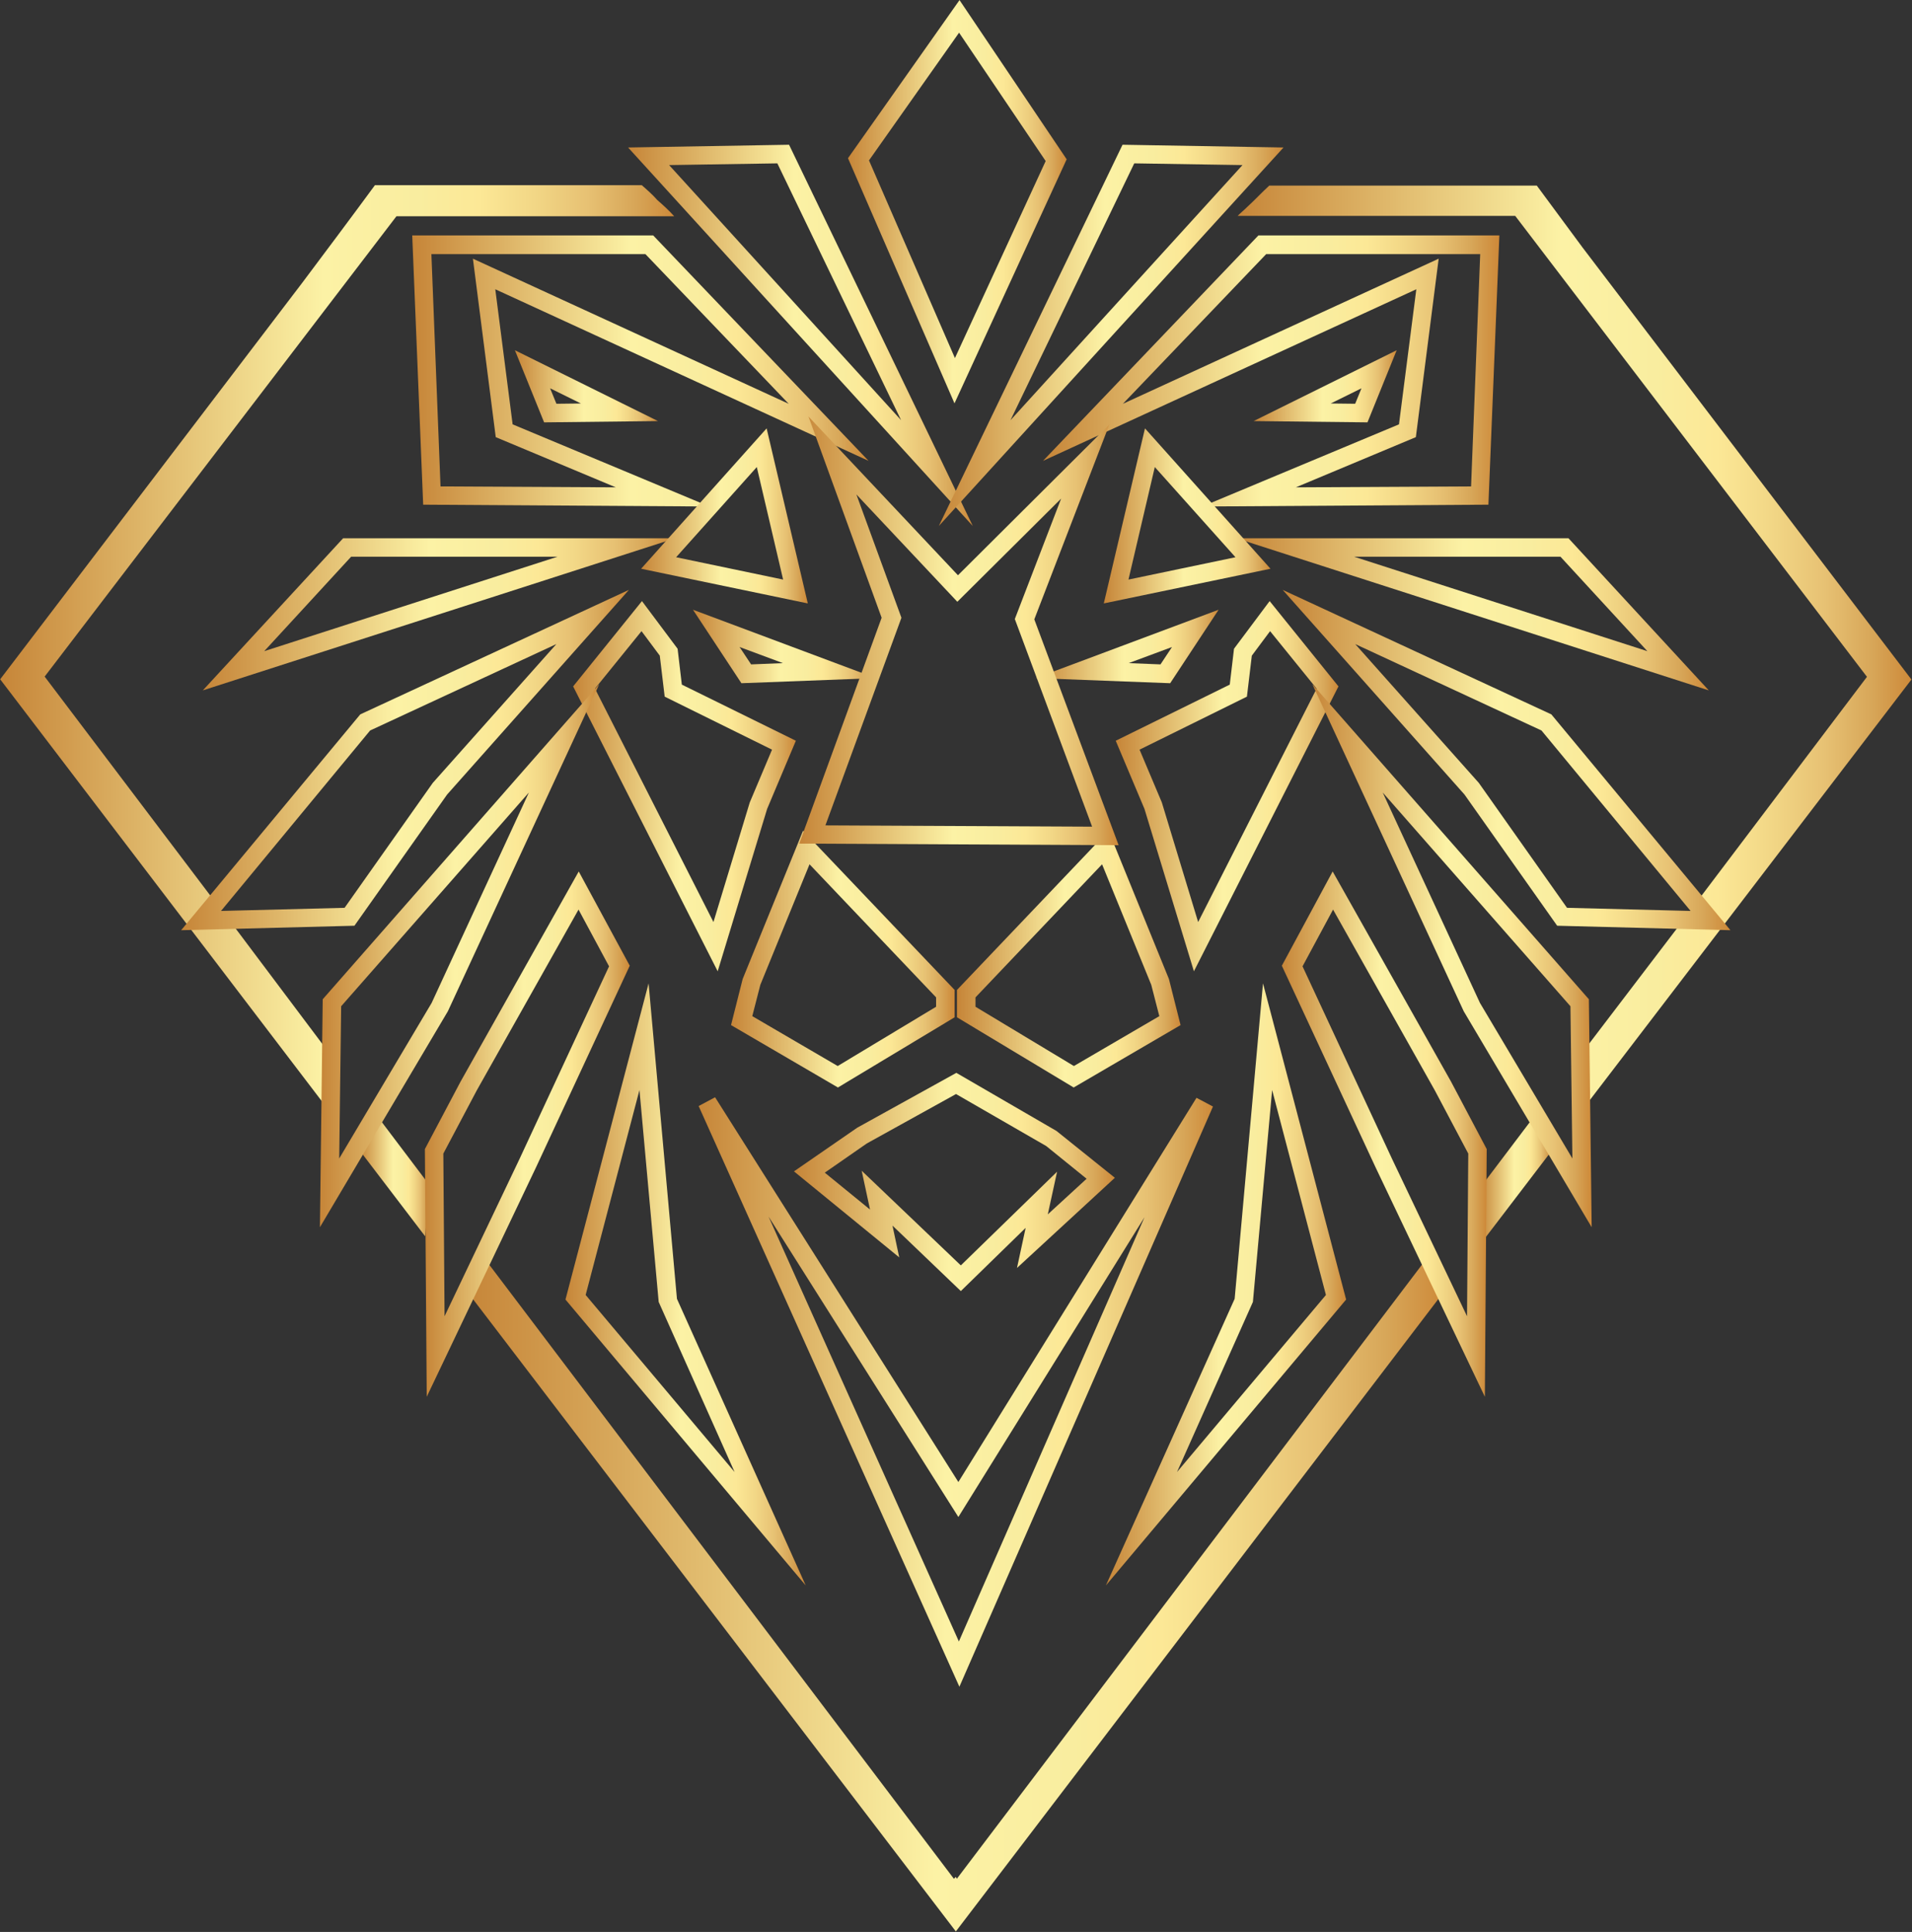 <?xml version="1.0" encoding="UTF-8" standalone="no"?>
<!DOCTYPE svg PUBLIC "-//W3C//DTD SVG 1.1//EN" "http://www.w3.org/Graphics/SVG/1.1/DTD/svg11.dtd">
<svg width="100%" height="100%" viewBox="0 0 1156 1168" version="1.1" xmlns="http://www.w3.org/2000/svg" xmlns:xlink="http://www.w3.org/1999/xlink" xml:space="preserve" xmlns:serif="http://www.serif.com/" style="fill-rule:evenodd;clip-rule:evenodd;stroke-linejoin:round;stroke-miterlimit:2;">
    <rect x="0" y="0" width="1156" height="1168" fill="#333333" stroke="none"/>
    <g transform="matrix(1,0,0,1,-1176.2,-436.438)">
        <g transform="matrix(4.167,0,0,4.167,0,0)">
            <g transform="matrix(10.082,0,0,-10.082,334.44,275.68)">
                <path d="M0.181,0.691C0.123,0.613 0.069,0.533 0.028,0.444C0.021,0.428 0.01,0.415 0,0.401L0.943,-0.835C0.968,-0.588 0.994,-0.34 1,-0.092L0.299,0.835C0.259,0.787 0.219,0.74 0.181,0.691Z" style="fill:url(#_Linear1);fill-rule:nonzero;"/>
            </g>
        </g>
        <g transform="matrix(4.167,0,0,4.167,0,0)">
            <g transform="matrix(97.791,0,0,-97.791,282.29,198.107)">
                <path d="M0.556,0.68C0.52,0.631 0.484,0.583 0.448,0.535L-0,-0.053L0.478,-0.68C0.48,-0.677 0.483,-0.674 0.485,-0.672C0.485,-0.669 0.484,-0.667 0.485,-0.664C0.485,-0.657 0.486,-0.65 0.488,-0.643C0.489,-0.637 0.491,-0.63 0.492,-0.624C0.492,-0.621 0.493,-0.617 0.493,-0.614L0.336,-0.405L0.313,-0.405L0.313,-0.39L0.324,-0.39L0.066,-0.049L0.588,0.634L1,0.634C0.992,0.643 0.983,0.651 0.975,0.658C0.968,0.666 0.96,0.673 0.952,0.68L0.556,0.68Z" style="fill:url(#_Linear2);fill-rule:nonzero;"/>
            </g>
        </g>
        <g transform="matrix(4.167,0,0,4.167,0,0)">
            <g transform="matrix(97.765,0,0,-97.765,461.835,198.24)">
                <path d="M0.047,0.681C0.036,0.671 0.026,0.66 0.015,0.65C0.01,0.645 0.005,0.641 -0,0.636L0.412,0.636L0.934,-0.048L0.68,-0.384L0.691,-0.384L0.691,-0.407L0.663,-0.407L0.509,-0.609C0.514,-0.623 0.513,-0.639 0.505,-0.651C0.508,-0.659 0.512,-0.667 0.516,-0.675C0.517,-0.677 0.518,-0.679 0.519,-0.681L1,-0.052L0.512,0.589C0.489,0.62 0.467,0.65 0.444,0.681L0.047,0.681Z" style="fill:url(#_Linear3);fill-rule:nonzero;"/>
            </g>
        </g>
        <g transform="matrix(4.167,0,0,4.167,0,0)">
            <g transform="matrix(10.082,0,0,-10.082,497.133,276.098)">
                <path d="M0.014,-0.063C0.009,-0.315 -0.013,-0.567 0.011,-0.818C0.013,-0.842 0.011,-0.866 0.006,-0.89L1,0.412C1,0.413 1,0.413 0.999,0.414C0.934,0.546 0.841,0.663 0.777,0.797C0.762,0.828 0.749,0.859 0.735,0.89L0.014,-0.063Z" style="fill:url(#_Linear4);fill-rule:nonzero;"/>
            </g>
        </g>
        <g transform="matrix(4.167,0,0,4.167,0,0)">
            <g transform="matrix(141.459,0,0,-141.459,350.081,336.297)">
                <path d="M0.502,-0.29L0.501,-0.288L0.501,-0.287L0.501,-0.288L0.501,-0.287L0.501,-0.288L0.499,-0.29L0.02,0.343C0.02,0.343 0.02,0.343 0.02,0.343C0.014,0.334 0.007,0.326 0.003,0.316C0.002,0.315 0.001,0.313 0,0.312L0.501,-0.344L0.501,-0.345L0.501,-0.344L0.501,-0.345L0.501,-0.344L1,0.31C0.995,0.322 0.989,0.333 0.983,0.345L0.502,-0.29Z" style="fill:url(#_Linear5);fill-rule:nonzero;"/>
            </g>
        </g>
        <g transform="matrix(4.167,0,0,4.167,0,0)">
            <g transform="matrix(66.215,0,0,-66.215,342.076,158.557)">
                <path d="M0,0.297L0.024,-0.293L0.651,-0.297L0.22,-0.117L0.182,0.179L1,-0.197L0.528,0.297L0,0.297ZM0.062,-0.253L0.042,0.256L0.511,0.256L0.825,-0.072L0.133,0.246L0.183,-0.145L0.446,-0.255L0.062,-0.253Z" style="fill:url(#_Linear6);fill-rule:nonzero;"/>
            </g>
        </g>
        <g transform="matrix(4.167,0,0,4.167,0,0)">
            <g transform="matrix(20.756,0,0,-20.756,356.977,160.784)">
                <path d="M0.204,-0.252L1,-0.243L0,0.252L0.204,-0.252ZM0.246,-0.014L0.461,-0.12L0.29,-0.122L0.246,-0.014Z" style="fill:url(#_Linear7);fill-rule:nonzero;"/>
            </g>
        </g>
        <g transform="matrix(4.167,0,0,4.167,0,0)">
            <g transform="matrix(68.546,0,0,-68.546,311.692,193.865)">
                <path d="M0.297,0.161L0,-0.161L1,0.161L0.297,0.161ZM0.314,0.122L0.751,0.122L0.13,-0.078L0.314,0.122Z" style="fill:url(#_Linear8);fill-rule:nonzero;"/>
            </g>
        </g>
        <g transform="matrix(4.167,0,0,4.167,0,0)">
            <g transform="matrix(24.186,0,0,-24.186,375.286,179.585)">
                <path d="M-0,-0.317L1,-0.525L0.753,0.525L-0,-0.317ZM0.21,-0.248L0.694,0.293L0.852,-0.382L0.21,-0.248Z" style="fill:url(#_Linear9);fill-rule:nonzero;"/>
            </g>
        </g>
        <g transform="matrix(4.167,0,0,4.167,0,0)">
            <g transform="matrix(26.52,0,0,-26.52,382.811,198.531)">
                <path d="M0.265,-0.201L1,-0.173L-0,0.201L0.265,-0.201ZM0.255,-0.003L0.492,-0.091L0.318,-0.098L0.255,-0.003Z" style="fill:url(#_Linear10);fill-rule:nonzero;"/>
            </g>
        </g>
        <g transform="matrix(4.167,0,0,4.167,0,0)">
            <g transform="matrix(32.317,0,0,-32.317,365.423,218.8)">
                <path d="M-0,0.448L0.649,-0.831L0.871,-0.102L1,0.204L0.488,0.456L0.469,0.617L0.309,0.831L-0,0.448ZM0.098,0.438L0.307,0.696L0.389,0.586L0.411,0.402L0.893,0.164L0.793,-0.073L0.63,-0.61L0.098,0.438Z" style="fill:url(#_Linear11);fill-rule:nonzero;"/>
            </g>
        </g>
        <g transform="matrix(4.167,0,0,4.167,0,0)">
            <g transform="matrix(64.965,0,0,-64.965,308.55,215.008)">
                <path d="M0.4,0.102L-0,-0.38L0.387,-0.37L0.594,-0.077L1,0.38L0.4,0.102ZM0.422,0.066L0.838,0.259L0.562,-0.051L0.365,-0.33L0.089,-0.337L0.422,0.066Z" style="fill:url(#_Linear12);fill-rule:nonzero;"/>
            </g>
        </g>
        <g transform="matrix(4.167,0,0,4.167,0,0)">
            <g transform="matrix(40.531,0,0,-40.531,328.684,243.391)">
                <path d="M0.01,-0.156L-0,-0.972L0.458,-0.199L1,0.972L0.01,-0.156ZM0.076,-0.181L0.748,0.584L0.4,-0.169L0.069,-0.726L0.076,-0.181Z" style="fill:url(#_Linear13);fill-rule:nonzero;"/>
            </g>
        </g>
        <g transform="matrix(4.167,0,0,4.167,0,0)">
            <g transform="matrix(29.725,0,0,-29.725,343.913,269.281)">
                <path d="M0.174,0.256L-0,-0.073L0.009,-1.282L0.544,-0.159L1,0.822L0.751,1.282L0.174,0.256ZM0.09,-0.095L0.253,0.213L0.75,1.096L0.899,0.819L0.462,-0.121L0.096,-0.889L0.09,-0.095Z" style="fill:url(#_Linear14);fill-rule:nonzero;"/>
            </g>
        </g>
        <g transform="matrix(4.167,0,0,4.167,0,0)">
            <g transform="matrix(34.856,0,0,-34.856,364.311,291.084)">
                <path d="M0,-0.063L1,-1.253L0.464,-0.06L0.346,1.253L0,-0.063ZM0.084,-0.044L0.308,0.809L0.388,-0.073L0.704,-0.781L0.084,-0.044Z" style="fill:url(#_Linear15);fill-rule:nonzero;"/>
            </g>
        </g>
        <g transform="matrix(4.167,0,0,4.167,0,0)">
            <g transform="matrix(32.448,0,0,-32.448,388.332,243.89)">
                <path d="M0.052,-0.089L-0,-0.295L0.478,-0.574L1,-0.26L1,-0.138L0.322,0.574L0.052,-0.089ZM0.095,-0.255L0.131,-0.115L0.351,0.424L0.917,-0.171L0.917,-0.213L0.477,-0.478L0.095,-0.255Z" style="fill:url(#_Linear16);fill-rule:nonzero;"/>
            </g>
        </g>
        <g transform="matrix(4.167,0,0,4.167,0,0)">
            <g transform="matrix(50.012,0,0,-50.012,373.397,153.393)">
                <path d="M-0,0.545L1,-0.553L0.467,0.553L-0,0.545ZM0.119,0.494L0.433,0.499L0.792,-0.246L0.119,0.494Z" style="fill:url(#_Linear17);fill-rule:nonzero;"/>
            </g>
        </g>
        <g transform="matrix(4.167,0,0,4.167,0,0)">
            <g transform="matrix(66.215,0,0,-66.215,433.599,158.557)">
                <path d="M0.472,0.297L-0,-0.197L0.818,0.179L0.78,-0.117L0.349,-0.297L0.976,-0.293L1,0.297L0.472,0.297ZM0.489,0.256L0.958,0.256L0.938,-0.253L0.554,-0.255L0.817,-0.145L0.867,0.246L0.175,-0.072L0.489,0.256Z" style="fill:url(#_Linear18);fill-rule:nonzero;"/>
            </g>
        </g>
        <g transform="matrix(4.167,0,0,4.167,0,0)">
            <g transform="matrix(20.756,0,0,-20.756,464.156,160.784)">
                <path d="M-0,-0.243L0.796,-0.252L1,0.252L-0,-0.243ZM0.539,-0.12L0.754,-0.014L0.71,-0.122L0.539,-0.12Z" style="fill:url(#_Linear19);fill-rule:nonzero;"/>
            </g>
        </g>
        <g transform="matrix(4.167,0,0,4.167,0,0)">
            <g transform="matrix(68.546,0,0,-68.546,461.652,193.865)">
                <path d="M-0,0.161L1,-0.161L0.703,0.161L-0,0.161ZM0.249,0.122L0.686,0.122L0.87,-0.078L0.249,0.122Z" style="fill:url(#_Linear20);fill-rule:nonzero;"/>
            </g>
        </g>
        <g transform="matrix(4.167,0,0,4.167,0,0)">
            <g transform="matrix(24.186,0,0,-24.186,442.418,179.585)">
                <path d="M-0,-0.525L1,-0.317L0.247,0.525L-0,-0.525ZM0.306,0.293L0.79,-0.248L0.148,-0.382L0.306,0.293Z" style="fill:url(#_Linear21);fill-rule:nonzero;"/>
            </g>
        </g>
        <g transform="matrix(4.167,0,0,4.167,0,0)">
            <g transform="matrix(26.52,0,0,-26.52,432.558,198.531)">
                <path d="M0,-0.173L0.735,-0.201L1,0.201L0,-0.173ZM0.508,-0.091L0.745,-0.003L0.682,-0.098L0.508,-0.091Z" style="fill:url(#_Linear22);fill-rule:nonzero;"/>
            </g>
        </g>
        <g transform="matrix(4.167,0,0,4.167,0,0)">
            <g transform="matrix(32.317,0,0,-32.317,444.15,218.8)">
                <path d="M0.531,0.617L0.512,0.456L0,0.204L0.129,-0.102L0.351,-0.831L1,0.448L0.691,0.831L0.531,0.617ZM0.207,-0.073L0.107,0.164L0.589,0.402L0.611,0.586L0.693,0.696L0.902,0.438L0.37,-0.61L0.207,-0.073Z" style="fill:url(#_Linear23);fill-rule:nonzero;"/>
            </g>
        </g>
        <g transform="matrix(4.167,0,0,4.167,0,0)">
            <g transform="matrix(64.965,0,0,-64.965,468.375,215.008)">
                <path d="M0.406,-0.077L0.613,-0.37L1,-0.38L0.6,0.102L-0,0.38L0.406,-0.077ZM0.635,-0.33L0.438,-0.051L0.162,0.259L0.578,0.066L0.911,-0.337L0.635,-0.33Z" style="fill:url(#_Linear24);fill-rule:nonzero;"/>
            </g>
        </g>
        <g transform="matrix(4.167,0,0,4.167,0,0)">
            <g transform="matrix(40.531,0,0,-40.531,472.675,243.391)">
                <path d="M0.542,-0.199L1,-0.972L0.99,-0.156L0,0.972L0.542,-0.199ZM0.6,-0.169L0.252,0.584L0.924,-0.181L0.931,-0.726L0.6,-0.169Z" style="fill:url(#_Linear25);fill-rule:nonzero;"/>
            </g>
        </g>
        <g transform="matrix(4.167,0,0,4.167,0,0)">
            <g transform="matrix(29.725,0,0,-29.725,468.252,269.281)">
                <path d="M0,0.822L0.456,-0.159L0.991,-1.282L1,-0.073L0.826,0.256L0.248,1.282L0,0.822ZM0.538,-0.121L0.101,0.819L0.25,1.096L0.747,0.213L0.91,-0.095L0.904,-0.889L0.538,-0.121Z" style="fill:url(#_Linear26);fill-rule:nonzero;"/>
            </g>
        </g>
        <g transform="matrix(4.167,0,0,4.167,0,0)">
            <g transform="matrix(34.856,0,0,-34.856,442.722,291.084)">
                <path d="M0.536,-0.06L0,-1.253L1,-0.063L0.654,1.253L0.536,-0.06ZM0.612,-0.073L0.692,0.809L0.916,-0.044L0.296,-0.781L0.612,-0.073Z" style="fill:url(#_Linear27);fill-rule:nonzero;"/>
            </g>
        </g>
        <g transform="matrix(4.167,0,0,4.167,0,0)">
            <g transform="matrix(74.625,0,0,-74.625,383.632,306.696)">
                <path d="M-0,0.556L0.507,-0.573L1,0.555L0.968,0.572L0.505,-0.175L0.032,0.573L-0,0.556ZM0.136,0.341L0.505,-0.243L0.867,0.34L0.506,-0.485L0.136,0.341Z" style="fill:url(#_Linear28);fill-rule:nonzero;"/>
            </g>
        </g>
        <g transform="matrix(4.167,0,0,4.167,0,0)">
            <g transform="matrix(46.559,0,0,-46.559,397.465,276.221)">
                <path d="M0.197,0.169L-0,0.033L0.328,-0.235L0.307,-0.136L0.52,-0.34L0.722,-0.143L0.695,-0.268L1,0.013L0.818,0.159L0.506,0.34L0.197,0.169ZM0.096,0.029L0.227,0.12L0.505,0.274L0.786,0.112L0.912,0.01L0.791,-0.101L0.82,0.032L0.52,-0.26L0.211,0.035L0.237,-0.086L0.096,0.029Z" style="fill:url(#_Linear29);fill-rule:nonzero;"/>
            </g>
        </g>
        <g transform="matrix(4.167,0,0,4.167,0,0)">
            <g transform="matrix(32.448,0,0,-32.448,421.11,243.89)">
                <path d="M0,-0.138L0,-0.26L0.522,-0.574L1,-0.295L0.948,-0.089L0.678,0.574L0,-0.138ZM0.083,-0.213L0.083,-0.171L0.649,0.424L0.869,-0.115L0.905,-0.255L0.523,-0.478L0.083,-0.213Z" style="fill:url(#_Linear30);fill-rule:nonzero;"/>
            </g>
        </g>
        <g transform="matrix(4.167,0,0,4.167,0,0)">
            <g transform="matrix(46.345,0,0,-46.345,398.226,196.263)">
                <path d="M0.258,0.041L0,-0.666L1,-0.671L0.736,0.036L0.971,0.646L0.497,0.174L0.029,0.671L0.258,0.041ZM0.082,-0.609L0.32,0.041L0.179,0.427L0.495,0.091L0.82,0.414L0.675,0.037L0.917,-0.613L0.082,-0.609Z" style="fill:url(#_Linear31);fill-rule:nonzero;"/>
            </g>
        </g>
        <g transform="matrix(4.167,0,0,4.167,0,0)">
            <g transform="matrix(50.012,0,0,-50.012,418.481,153.393)">
                <path d="M-0,-0.553L1,0.545L0.533,0.553L-0,-0.553ZM0.567,0.499L0.881,0.494L0.208,-0.246L0.567,0.499Z" style="fill:url(#_Linear32);fill-rule:nonzero;"/>
            </g>
        </g>
        <g transform="matrix(4.167,0,0,4.167,0,0)">
            <g transform="matrix(31.729,0,0,-31.729,405.303,134.004)">
                <path d="M-0,0.199L0.487,-0.922L1,0.194L0.51,0.922L-0,0.199ZM0.096,0.189L0.508,0.773L0.904,0.186L0.489,-0.715L0.096,0.189Z" style="fill:url(#_Linear33);fill-rule:nonzero;"/>
            </g>
        </g>
    </g>
    <defs>
        <linearGradient id="_Linear1" x1="0" y1="0" x2="1" y2="0" gradientUnits="userSpaceOnUse" gradientTransform="matrix(1,0,0,-1,0,3.79688e-05)"><stop offset="0" style="stop-color:rgb(198,133,56);stop-opacity:1"/><stop offset="0.48" style="stop-color:rgb(252,242,165);stop-opacity:1"/><stop offset="0.62" style="stop-color:rgb(249,237,159);stop-opacity:1"/><stop offset="0.71" style="stop-color:rgb(252,232,150);stop-opacity:1"/><stop offset="0.79" style="stop-color:rgb(242,215,134);stop-opacity:1"/><stop offset="0.87" style="stop-color:rgb(231,193,115);stop-opacity:1"/><stop offset="0.94" style="stop-color:rgb(215,166,88);stop-opacity:1"/><stop offset="1" style="stop-color:rgb(205,136,56);stop-opacity:1"/></linearGradient>
        <linearGradient id="_Linear2" x1="0" y1="0" x2="1" y2="0" gradientUnits="userSpaceOnUse" gradientTransform="matrix(1,0,0,-1,0,7.54672e-07)"><stop offset="0" style="stop-color:rgb(198,133,56);stop-opacity:1"/><stop offset="0.48" style="stop-color:rgb(252,242,165);stop-opacity:1"/><stop offset="0.62" style="stop-color:rgb(249,237,159);stop-opacity:1"/><stop offset="0.71" style="stop-color:rgb(252,232,150);stop-opacity:1"/><stop offset="0.79" style="stop-color:rgb(242,215,134);stop-opacity:1"/><stop offset="0.87" style="stop-color:rgb(231,193,115);stop-opacity:1"/><stop offset="0.94" style="stop-color:rgb(215,166,88);stop-opacity:1"/><stop offset="1" style="stop-color:rgb(205,136,56);stop-opacity:1"/></linearGradient>
        <linearGradient id="_Linear3" x1="0" y1="0" x2="1" y2="0" gradientUnits="userSpaceOnUse" gradientTransform="matrix(1,0,0,-1,0,-4.53535e-06)"><stop offset="0" style="stop-color:rgb(198,133,56);stop-opacity:1"/><stop offset="0.48" style="stop-color:rgb(252,242,165);stop-opacity:1"/><stop offset="0.62" style="stop-color:rgb(249,237,159);stop-opacity:1"/><stop offset="0.71" style="stop-color:rgb(252,232,150);stop-opacity:1"/><stop offset="0.79" style="stop-color:rgb(242,215,134);stop-opacity:1"/><stop offset="0.87" style="stop-color:rgb(231,193,115);stop-opacity:1"/><stop offset="0.94" style="stop-color:rgb(215,166,88);stop-opacity:1"/><stop offset="1" style="stop-color:rgb(205,136,56);stop-opacity:1"/></linearGradient>
        <linearGradient id="_Linear4" x1="0" y1="0" x2="1" y2="0" gradientUnits="userSpaceOnUse" gradientTransform="matrix(1,0,0,-1,0,1.39063e-05)"><stop offset="0" style="stop-color:rgb(198,133,56);stop-opacity:1"/><stop offset="0.48" style="stop-color:rgb(252,242,165);stop-opacity:1"/><stop offset="0.62" style="stop-color:rgb(249,237,159);stop-opacity:1"/><stop offset="0.71" style="stop-color:rgb(252,232,150);stop-opacity:1"/><stop offset="0.79" style="stop-color:rgb(242,215,134);stop-opacity:1"/><stop offset="0.87" style="stop-color:rgb(231,193,115);stop-opacity:1"/><stop offset="0.94" style="stop-color:rgb(215,166,88);stop-opacity:1"/><stop offset="1" style="stop-color:rgb(205,136,56);stop-opacity:1"/></linearGradient>
        <linearGradient id="_Linear5" x1="0" y1="0" x2="1" y2="0" gradientUnits="userSpaceOnUse" gradientTransform="matrix(1,0,0,-1,0,2.21266e-06)"><stop offset="0" style="stop-color:rgb(198,133,56);stop-opacity:1"/><stop offset="0.48" style="stop-color:rgb(252,242,165);stop-opacity:1"/><stop offset="0.62" style="stop-color:rgb(249,237,159);stop-opacity:1"/><stop offset="0.71" style="stop-color:rgb(252,232,150);stop-opacity:1"/><stop offset="0.79" style="stop-color:rgb(242,215,134);stop-opacity:1"/><stop offset="0.87" style="stop-color:rgb(231,193,115);stop-opacity:1"/><stop offset="0.94" style="stop-color:rgb(215,166,88);stop-opacity:1"/><stop offset="1" style="stop-color:rgb(205,136,56);stop-opacity:1"/></linearGradient>
        <linearGradient id="_Linear6" x1="0" y1="0" x2="1" y2="0" gradientUnits="userSpaceOnUse" gradientTransform="matrix(1,0,0,-1,0,6.84439e-06)"><stop offset="0" style="stop-color:rgb(198,133,56);stop-opacity:1"/><stop offset="0.48" style="stop-color:rgb(252,242,165);stop-opacity:1"/><stop offset="0.62" style="stop-color:rgb(249,237,159);stop-opacity:1"/><stop offset="0.71" style="stop-color:rgb(252,232,150);stop-opacity:1"/><stop offset="0.79" style="stop-color:rgb(242,215,134);stop-opacity:1"/><stop offset="0.87" style="stop-color:rgb(231,193,115);stop-opacity:1"/><stop offset="0.94" style="stop-color:rgb(215,166,88);stop-opacity:1"/><stop offset="1" style="stop-color:rgb(205,136,56);stop-opacity:1"/></linearGradient>
        <linearGradient id="_Linear7" x1="0" y1="0" x2="1" y2="0" gradientUnits="userSpaceOnUse" gradientTransform="matrix(1,0,0,-1,0,1.98782e-05)"><stop offset="0" style="stop-color:rgb(198,133,56);stop-opacity:1"/><stop offset="0.48" style="stop-color:rgb(252,242,165);stop-opacity:1"/><stop offset="0.62" style="stop-color:rgb(249,237,159);stop-opacity:1"/><stop offset="0.71" style="stop-color:rgb(252,232,150);stop-opacity:1"/><stop offset="0.79" style="stop-color:rgb(242,215,134);stop-opacity:1"/><stop offset="0.87" style="stop-color:rgb(231,193,115);stop-opacity:1"/><stop offset="0.94" style="stop-color:rgb(215,166,88);stop-opacity:1"/><stop offset="1" style="stop-color:rgb(205,136,56);stop-opacity:1"/></linearGradient>
        <linearGradient id="_Linear8" x1="0" y1="0" x2="1" y2="0" gradientUnits="userSpaceOnUse" gradientTransform="matrix(1,0,0,-1,0,1.27798e-05)"><stop offset="0" style="stop-color:rgb(198,133,56);stop-opacity:1"/><stop offset="0.48" style="stop-color:rgb(252,242,165);stop-opacity:1"/><stop offset="0.62" style="stop-color:rgb(249,237,159);stop-opacity:1"/><stop offset="0.71" style="stop-color:rgb(252,232,150);stop-opacity:1"/><stop offset="0.79" style="stop-color:rgb(242,215,134);stop-opacity:1"/><stop offset="0.87" style="stop-color:rgb(231,193,115);stop-opacity:1"/><stop offset="0.94" style="stop-color:rgb(215,166,88);stop-opacity:1"/><stop offset="1" style="stop-color:rgb(205,136,56);stop-opacity:1"/></linearGradient>
        <linearGradient id="_Linear9" x1="0" y1="0" x2="1" y2="0" gradientUnits="userSpaceOnUse" gradientTransform="matrix(1,0,0,-1,0,3.10681e-05)"><stop offset="0" style="stop-color:rgb(198,133,56);stop-opacity:1"/><stop offset="0.48" style="stop-color:rgb(252,242,165);stop-opacity:1"/><stop offset="0.62" style="stop-color:rgb(249,237,159);stop-opacity:1"/><stop offset="0.71" style="stop-color:rgb(252,232,150);stop-opacity:1"/><stop offset="0.79" style="stop-color:rgb(242,215,134);stop-opacity:1"/><stop offset="0.87" style="stop-color:rgb(231,193,115);stop-opacity:1"/><stop offset="0.94" style="stop-color:rgb(215,166,88);stop-opacity:1"/><stop offset="1" style="stop-color:rgb(205,136,56);stop-opacity:1"/></linearGradient>
        <linearGradient id="_Linear10" x1="0" y1="0" x2="1" y2="0" gradientUnits="userSpaceOnUse" gradientTransform="matrix(1,0,0,-1,0,-4.96975e-06)"><stop offset="0" style="stop-color:rgb(198,133,56);stop-opacity:1"/><stop offset="0.48" style="stop-color:rgb(252,242,165);stop-opacity:1"/><stop offset="0.62" style="stop-color:rgb(249,237,159);stop-opacity:1"/><stop offset="0.71" style="stop-color:rgb(252,232,150);stop-opacity:1"/><stop offset="0.79" style="stop-color:rgb(242,215,134);stop-opacity:1"/><stop offset="0.87" style="stop-color:rgb(231,193,115);stop-opacity:1"/><stop offset="0.94" style="stop-color:rgb(215,166,88);stop-opacity:1"/><stop offset="1" style="stop-color:rgb(205,136,56);stop-opacity:1"/></linearGradient>
        <linearGradient id="_Linear11" x1="0" y1="0" x2="1" y2="0" gradientUnits="userSpaceOnUse" gradientTransform="matrix(1,0,0,-1,0,8.37327e-06)"><stop offset="0" style="stop-color:rgb(198,133,56);stop-opacity:1"/><stop offset="0.48" style="stop-color:rgb(252,242,165);stop-opacity:1"/><stop offset="0.62" style="stop-color:rgb(249,237,159);stop-opacity:1"/><stop offset="0.71" style="stop-color:rgb(252,232,150);stop-opacity:1"/><stop offset="0.79" style="stop-color:rgb(242,215,134);stop-opacity:1"/><stop offset="0.87" style="stop-color:rgb(231,193,115);stop-opacity:1"/><stop offset="0.94" style="stop-color:rgb(215,166,88);stop-opacity:1"/><stop offset="1" style="stop-color:rgb(205,136,56);stop-opacity:1"/></linearGradient>
        <linearGradient id="_Linear12" x1="0" y1="0" x2="1" y2="0" gradientUnits="userSpaceOnUse" gradientTransform="matrix(1,0,0,-1,0,1.10521e-06)"><stop offset="0" style="stop-color:rgb(198,133,56);stop-opacity:1"/><stop offset="0.48" style="stop-color:rgb(252,242,165);stop-opacity:1"/><stop offset="0.62" style="stop-color:rgb(249,237,159);stop-opacity:1"/><stop offset="0.71" style="stop-color:rgb(252,232,150);stop-opacity:1"/><stop offset="0.79" style="stop-color:rgb(242,215,134);stop-opacity:1"/><stop offset="0.87" style="stop-color:rgb(231,193,115);stop-opacity:1"/><stop offset="0.94" style="stop-color:rgb(215,166,88);stop-opacity:1"/><stop offset="1" style="stop-color:rgb(205,136,56);stop-opacity:1"/></linearGradient>
        <linearGradient id="_Linear13" x1="0" y1="0" x2="1" y2="0" gradientUnits="userSpaceOnUse" gradientTransform="matrix(1,0,0,-1,0,1.55387e-05)"><stop offset="0" style="stop-color:rgb(198,133,56);stop-opacity:1"/><stop offset="0.48" style="stop-color:rgb(252,242,165);stop-opacity:1"/><stop offset="0.62" style="stop-color:rgb(249,237,159);stop-opacity:1"/><stop offset="0.71" style="stop-color:rgb(252,232,150);stop-opacity:1"/><stop offset="0.79" style="stop-color:rgb(242,215,134);stop-opacity:1"/><stop offset="0.87" style="stop-color:rgb(231,193,115);stop-opacity:1"/><stop offset="0.94" style="stop-color:rgb(215,166,88);stop-opacity:1"/><stop offset="1" style="stop-color:rgb(205,136,56);stop-opacity:1"/></linearGradient>
        <linearGradient id="_Linear14" x1="0" y1="0" x2="1" y2="0" gradientUnits="userSpaceOnUse" gradientTransform="matrix(1,0,0,-1,0,9.15064e-06)"><stop offset="0" style="stop-color:rgb(198,133,56);stop-opacity:1"/><stop offset="0.48" style="stop-color:rgb(252,242,165);stop-opacity:1"/><stop offset="0.62" style="stop-color:rgb(249,237,159);stop-opacity:1"/><stop offset="0.71" style="stop-color:rgb(252,232,150);stop-opacity:1"/><stop offset="0.79" style="stop-color:rgb(242,215,134);stop-opacity:1"/><stop offset="0.87" style="stop-color:rgb(231,193,115);stop-opacity:1"/><stop offset="0.94" style="stop-color:rgb(215,166,88);stop-opacity:1"/><stop offset="1" style="stop-color:rgb(205,136,56);stop-opacity:1"/></linearGradient>
        <linearGradient id="_Linear15" x1="0" y1="0" x2="1" y2="0" gradientUnits="userSpaceOnUse" gradientTransform="matrix(1,0,0,-1,0,-7.13221e-06)"><stop offset="0" style="stop-color:rgb(198,133,56);stop-opacity:1"/><stop offset="0.48" style="stop-color:rgb(252,242,165);stop-opacity:1"/><stop offset="0.62" style="stop-color:rgb(249,237,159);stop-opacity:1"/><stop offset="0.71" style="stop-color:rgb(252,232,150);stop-opacity:1"/><stop offset="0.79" style="stop-color:rgb(242,215,134);stop-opacity:1"/><stop offset="0.87" style="stop-color:rgb(231,193,115);stop-opacity:1"/><stop offset="0.94" style="stop-color:rgb(215,166,88);stop-opacity:1"/><stop offset="1" style="stop-color:rgb(205,136,56);stop-opacity:1"/></linearGradient>
        <linearGradient id="_Linear16" x1="0" y1="0" x2="1" y2="0" gradientUnits="userSpaceOnUse" gradientTransform="matrix(1,0,0,-1,0,4.08039e-06)"><stop offset="0" style="stop-color:rgb(198,133,56);stop-opacity:1"/><stop offset="0.48" style="stop-color:rgb(252,242,165);stop-opacity:1"/><stop offset="0.62" style="stop-color:rgb(249,237,159);stop-opacity:1"/><stop offset="0.71" style="stop-color:rgb(252,232,150);stop-opacity:1"/><stop offset="0.79" style="stop-color:rgb(242,215,134);stop-opacity:1"/><stop offset="0.87" style="stop-color:rgb(231,193,115);stop-opacity:1"/><stop offset="0.94" style="stop-color:rgb(215,166,88);stop-opacity:1"/><stop offset="1" style="stop-color:rgb(205,136,56);stop-opacity:1"/></linearGradient>
        <linearGradient id="_Linear17" x1="0" y1="0" x2="1" y2="0" gradientUnits="userSpaceOnUse" gradientTransform="matrix(1,0,0,-1,0,-5.81063e-06)"><stop offset="0" style="stop-color:rgb(198,133,56);stop-opacity:1"/><stop offset="0.48" style="stop-color:rgb(252,242,165);stop-opacity:1"/><stop offset="0.62" style="stop-color:rgb(249,237,159);stop-opacity:1"/><stop offset="0.71" style="stop-color:rgb(252,232,150);stop-opacity:1"/><stop offset="0.79" style="stop-color:rgb(242,215,134);stop-opacity:1"/><stop offset="0.87" style="stop-color:rgb(231,193,115);stop-opacity:1"/><stop offset="0.94" style="stop-color:rgb(215,166,88);stop-opacity:1"/><stop offset="1" style="stop-color:rgb(205,136,56);stop-opacity:1"/></linearGradient>
        <linearGradient id="_Linear18" x1="0" y1="0" x2="1" y2="0" gradientUnits="userSpaceOnUse" gradientTransform="matrix(1,0,0,-1,0,6.84439e-06)"><stop offset="0" style="stop-color:rgb(198,133,56);stop-opacity:1"/><stop offset="0.48" style="stop-color:rgb(252,242,165);stop-opacity:1"/><stop offset="0.62" style="stop-color:rgb(249,237,159);stop-opacity:1"/><stop offset="0.71" style="stop-color:rgb(252,232,150);stop-opacity:1"/><stop offset="0.79" style="stop-color:rgb(242,215,134);stop-opacity:1"/><stop offset="0.87" style="stop-color:rgb(231,193,115);stop-opacity:1"/><stop offset="0.94" style="stop-color:rgb(215,166,88);stop-opacity:1"/><stop offset="1" style="stop-color:rgb(205,136,56);stop-opacity:1"/></linearGradient>
        <linearGradient id="_Linear19" x1="0" y1="0" x2="1" y2="0" gradientUnits="userSpaceOnUse" gradientTransform="matrix(1,0,0,-1,0,1.98782e-05)"><stop offset="0" style="stop-color:rgb(198,133,56);stop-opacity:1"/><stop offset="0.48" style="stop-color:rgb(252,242,165);stop-opacity:1"/><stop offset="0.62" style="stop-color:rgb(249,237,159);stop-opacity:1"/><stop offset="0.71" style="stop-color:rgb(252,232,150);stop-opacity:1"/><stop offset="0.79" style="stop-color:rgb(242,215,134);stop-opacity:1"/><stop offset="0.87" style="stop-color:rgb(231,193,115);stop-opacity:1"/><stop offset="0.94" style="stop-color:rgb(215,166,88);stop-opacity:1"/><stop offset="1" style="stop-color:rgb(205,136,56);stop-opacity:1"/></linearGradient>
        <linearGradient id="_Linear20" x1="0" y1="0" x2="1" y2="0" gradientUnits="userSpaceOnUse" gradientTransform="matrix(1,0,0,-1,0,1.27798e-05)"><stop offset="0" style="stop-color:rgb(198,133,56);stop-opacity:1"/><stop offset="0.48" style="stop-color:rgb(252,242,165);stop-opacity:1"/><stop offset="0.62" style="stop-color:rgb(249,237,159);stop-opacity:1"/><stop offset="0.71" style="stop-color:rgb(252,232,150);stop-opacity:1"/><stop offset="0.79" style="stop-color:rgb(242,215,134);stop-opacity:1"/><stop offset="0.87" style="stop-color:rgb(231,193,115);stop-opacity:1"/><stop offset="0.94" style="stop-color:rgb(215,166,88);stop-opacity:1"/><stop offset="1" style="stop-color:rgb(205,136,56);stop-opacity:1"/></linearGradient>
        <linearGradient id="_Linear21" x1="0" y1="0" x2="1" y2="0" gradientUnits="userSpaceOnUse" gradientTransform="matrix(1,0,0,-1,0,3.10681e-05)"><stop offset="0" style="stop-color:rgb(198,133,56);stop-opacity:1"/><stop offset="0.48" style="stop-color:rgb(252,242,165);stop-opacity:1"/><stop offset="0.62" style="stop-color:rgb(249,237,159);stop-opacity:1"/><stop offset="0.71" style="stop-color:rgb(252,232,150);stop-opacity:1"/><stop offset="0.79" style="stop-color:rgb(242,215,134);stop-opacity:1"/><stop offset="0.87" style="stop-color:rgb(231,193,115);stop-opacity:1"/><stop offset="0.94" style="stop-color:rgb(215,166,88);stop-opacity:1"/><stop offset="1" style="stop-color:rgb(205,136,56);stop-opacity:1"/></linearGradient>
        <linearGradient id="_Linear22" x1="0" y1="0" x2="1" y2="0" gradientUnits="userSpaceOnUse" gradientTransform="matrix(1,0,0,-1,0,-4.96975e-06)"><stop offset="0" style="stop-color:rgb(198,133,56);stop-opacity:1"/><stop offset="0.48" style="stop-color:rgb(252,242,165);stop-opacity:1"/><stop offset="0.62" style="stop-color:rgb(249,237,159);stop-opacity:1"/><stop offset="0.71" style="stop-color:rgb(252,232,150);stop-opacity:1"/><stop offset="0.79" style="stop-color:rgb(242,215,134);stop-opacity:1"/><stop offset="0.87" style="stop-color:rgb(231,193,115);stop-opacity:1"/><stop offset="0.94" style="stop-color:rgb(215,166,88);stop-opacity:1"/><stop offset="1" style="stop-color:rgb(205,136,56);stop-opacity:1"/></linearGradient>
        <linearGradient id="_Linear23" x1="0" y1="0" x2="1" y2="0" gradientUnits="userSpaceOnUse" gradientTransform="matrix(1,0,0,-1,0,8.37327e-06)"><stop offset="0" style="stop-color:rgb(198,133,56);stop-opacity:1"/><stop offset="0.48" style="stop-color:rgb(252,242,165);stop-opacity:1"/><stop offset="0.62" style="stop-color:rgb(249,237,159);stop-opacity:1"/><stop offset="0.71" style="stop-color:rgb(252,232,150);stop-opacity:1"/><stop offset="0.79" style="stop-color:rgb(242,215,134);stop-opacity:1"/><stop offset="0.87" style="stop-color:rgb(231,193,115);stop-opacity:1"/><stop offset="0.94" style="stop-color:rgb(215,166,88);stop-opacity:1"/><stop offset="1" style="stop-color:rgb(205,136,56);stop-opacity:1"/></linearGradient>
        <linearGradient id="_Linear24" x1="0" y1="0" x2="1" y2="0" gradientUnits="userSpaceOnUse" gradientTransform="matrix(1,0,0,-1,0,1.10521e-06)"><stop offset="0" style="stop-color:rgb(198,133,56);stop-opacity:1"/><stop offset="0.48" style="stop-color:rgb(252,242,165);stop-opacity:1"/><stop offset="0.62" style="stop-color:rgb(249,237,159);stop-opacity:1"/><stop offset="0.71" style="stop-color:rgb(252,232,150);stop-opacity:1"/><stop offset="0.79" style="stop-color:rgb(242,215,134);stop-opacity:1"/><stop offset="0.87" style="stop-color:rgb(231,193,115);stop-opacity:1"/><stop offset="0.94" style="stop-color:rgb(215,166,88);stop-opacity:1"/><stop offset="1" style="stop-color:rgb(205,136,56);stop-opacity:1"/></linearGradient>
        <linearGradient id="_Linear25" x1="0" y1="0" x2="1" y2="0" gradientUnits="userSpaceOnUse" gradientTransform="matrix(1,0,0,-1,0,1.55387e-05)"><stop offset="0" style="stop-color:rgb(198,133,56);stop-opacity:1"/><stop offset="0.48" style="stop-color:rgb(252,242,165);stop-opacity:1"/><stop offset="0.62" style="stop-color:rgb(249,237,159);stop-opacity:1"/><stop offset="0.71" style="stop-color:rgb(252,232,150);stop-opacity:1"/><stop offset="0.79" style="stop-color:rgb(242,215,134);stop-opacity:1"/><stop offset="0.87" style="stop-color:rgb(231,193,115);stop-opacity:1"/><stop offset="0.94" style="stop-color:rgb(215,166,88);stop-opacity:1"/><stop offset="1" style="stop-color:rgb(205,136,56);stop-opacity:1"/></linearGradient>
        <linearGradient id="_Linear26" x1="0" y1="0" x2="1" y2="0" gradientUnits="userSpaceOnUse" gradientTransform="matrix(1,0,0,-1,0,9.15064e-06)"><stop offset="0" style="stop-color:rgb(198,133,56);stop-opacity:1"/><stop offset="0.48" style="stop-color:rgb(252,242,165);stop-opacity:1"/><stop offset="0.62" style="stop-color:rgb(249,237,159);stop-opacity:1"/><stop offset="0.71" style="stop-color:rgb(252,232,150);stop-opacity:1"/><stop offset="0.79" style="stop-color:rgb(242,215,134);stop-opacity:1"/><stop offset="0.87" style="stop-color:rgb(231,193,115);stop-opacity:1"/><stop offset="0.94" style="stop-color:rgb(215,166,88);stop-opacity:1"/><stop offset="1" style="stop-color:rgb(205,136,56);stop-opacity:1"/></linearGradient>
        <linearGradient id="_Linear27" x1="0" y1="0" x2="1" y2="0" gradientUnits="userSpaceOnUse" gradientTransform="matrix(1,0,0,-1,0,-7.13221e-06)"><stop offset="0" style="stop-color:rgb(198,133,56);stop-opacity:1"/><stop offset="0.48" style="stop-color:rgb(252,242,165);stop-opacity:1"/><stop offset="0.62" style="stop-color:rgb(249,237,159);stop-opacity:1"/><stop offset="0.71" style="stop-color:rgb(252,232,150);stop-opacity:1"/><stop offset="0.79" style="stop-color:rgb(242,215,134);stop-opacity:1"/><stop offset="0.87" style="stop-color:rgb(231,193,115);stop-opacity:1"/><stop offset="0.94" style="stop-color:rgb(215,166,88);stop-opacity:1"/><stop offset="1" style="stop-color:rgb(205,136,56);stop-opacity:1"/></linearGradient>
        <linearGradient id="_Linear28" x1="0" y1="0" x2="1" y2="0" gradientUnits="userSpaceOnUse" gradientTransform="matrix(1,0,0,-1,0,-1.17655e-06)"><stop offset="0" style="stop-color:rgb(198,133,56);stop-opacity:1"/><stop offset="0.48" style="stop-color:rgb(252,242,165);stop-opacity:1"/><stop offset="0.62" style="stop-color:rgb(249,237,159);stop-opacity:1"/><stop offset="0.71" style="stop-color:rgb(252,232,150);stop-opacity:1"/><stop offset="0.79" style="stop-color:rgb(242,215,134);stop-opacity:1"/><stop offset="0.87" style="stop-color:rgb(231,193,115);stop-opacity:1"/><stop offset="0.94" style="stop-color:rgb(215,166,88);stop-opacity:1"/><stop offset="1" style="stop-color:rgb(205,136,56);stop-opacity:1"/></linearGradient>
        <linearGradient id="_Linear29" x1="0" y1="0" x2="1" y2="0" gradientUnits="userSpaceOnUse" gradientTransform="matrix(1,0,0,-1,0,8.35926e-06)"><stop offset="0" style="stop-color:rgb(198,133,56);stop-opacity:1"/><stop offset="0.48" style="stop-color:rgb(252,242,165);stop-opacity:1"/><stop offset="0.62" style="stop-color:rgb(249,237,159);stop-opacity:1"/><stop offset="0.71" style="stop-color:rgb(252,232,150);stop-opacity:1"/><stop offset="0.79" style="stop-color:rgb(242,215,134);stop-opacity:1"/><stop offset="0.87" style="stop-color:rgb(231,193,115);stop-opacity:1"/><stop offset="0.94" style="stop-color:rgb(215,166,88);stop-opacity:1"/><stop offset="1" style="stop-color:rgb(205,136,56);stop-opacity:1"/></linearGradient>
        <linearGradient id="_Linear30" x1="0" y1="0" x2="1" y2="0" gradientUnits="userSpaceOnUse" gradientTransform="matrix(1,0,0,-1,0,4.08039e-06)"><stop offset="0" style="stop-color:rgb(198,133,56);stop-opacity:1"/><stop offset="0.48" style="stop-color:rgb(252,242,165);stop-opacity:1"/><stop offset="0.62" style="stop-color:rgb(249,237,159);stop-opacity:1"/><stop offset="0.71" style="stop-color:rgb(252,232,150);stop-opacity:1"/><stop offset="0.79" style="stop-color:rgb(242,215,134);stop-opacity:1"/><stop offset="0.87" style="stop-color:rgb(231,193,115);stop-opacity:1"/><stop offset="0.94" style="stop-color:rgb(215,166,88);stop-opacity:1"/><stop offset="1" style="stop-color:rgb(205,136,56);stop-opacity:1"/></linearGradient>
        <linearGradient id="_Linear31" x1="0" y1="0" x2="1" y2="0" gradientUnits="userSpaceOnUse" gradientTransform="matrix(1,0,0,-1,0,6.607e-06)"><stop offset="0" style="stop-color:rgb(198,133,56);stop-opacity:1"/><stop offset="0.48" style="stop-color:rgb(252,242,165);stop-opacity:1"/><stop offset="0.62" style="stop-color:rgb(249,237,159);stop-opacity:1"/><stop offset="0.71" style="stop-color:rgb(252,232,150);stop-opacity:1"/><stop offset="0.79" style="stop-color:rgb(242,215,134);stop-opacity:1"/><stop offset="0.87" style="stop-color:rgb(231,193,115);stop-opacity:1"/><stop offset="0.94" style="stop-color:rgb(215,166,88);stop-opacity:1"/><stop offset="1" style="stop-color:rgb(205,136,56);stop-opacity:1"/></linearGradient>
        <linearGradient id="_Linear32" x1="0" y1="0" x2="1" y2="0" gradientUnits="userSpaceOnUse" gradientTransform="matrix(1,0,0,-1,0,-5.81063e-06)"><stop offset="0" style="stop-color:rgb(198,133,56);stop-opacity:1"/><stop offset="0.48" style="stop-color:rgb(252,242,165);stop-opacity:1"/><stop offset="0.62" style="stop-color:rgb(249,237,159);stop-opacity:1"/><stop offset="0.71" style="stop-color:rgb(252,232,150);stop-opacity:1"/><stop offset="0.79" style="stop-color:rgb(242,215,134);stop-opacity:1"/><stop offset="0.87" style="stop-color:rgb(231,193,115);stop-opacity:1"/><stop offset="0.94" style="stop-color:rgb(215,166,88);stop-opacity:1"/><stop offset="1" style="stop-color:rgb(205,136,56);stop-opacity:1"/></linearGradient>
        <linearGradient id="_Linear33" x1="0" y1="0" x2="1" y2="0" gradientUnits="userSpaceOnUse" gradientTransform="matrix(1,0,0,-1,0,2.01709e-07)"><stop offset="0" style="stop-color:rgb(198,133,56);stop-opacity:1"/><stop offset="0.48" style="stop-color:rgb(252,242,165);stop-opacity:1"/><stop offset="0.62" style="stop-color:rgb(249,237,159);stop-opacity:1"/><stop offset="0.71" style="stop-color:rgb(252,232,150);stop-opacity:1"/><stop offset="0.79" style="stop-color:rgb(242,215,134);stop-opacity:1"/><stop offset="0.87" style="stop-color:rgb(231,193,115);stop-opacity:1"/><stop offset="0.94" style="stop-color:rgb(215,166,88);stop-opacity:1"/><stop offset="1" style="stop-color:rgb(205,136,56);stop-opacity:1"/></linearGradient>
    </defs>
</svg>
